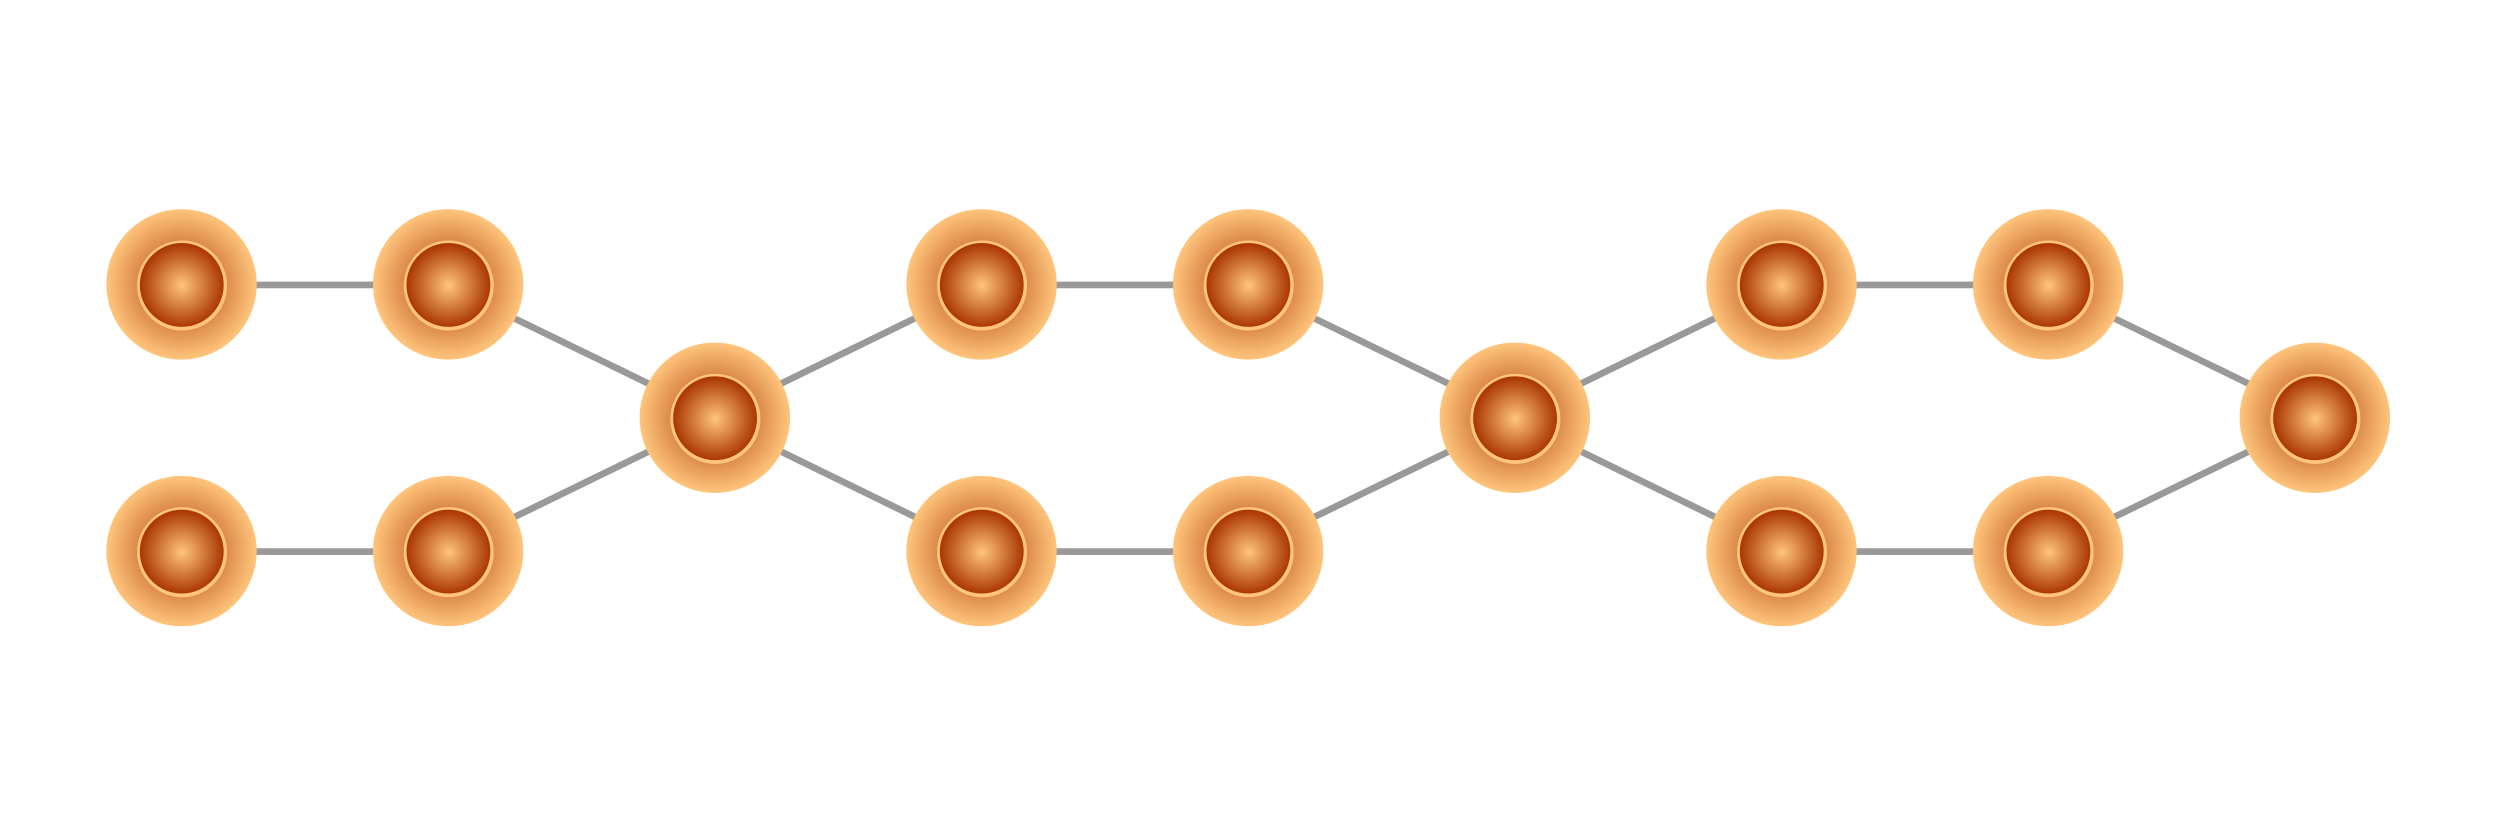 <?xml version="1.0" encoding="UTF-8" standalone="no"?>
<?xml-stylesheet type="text/css" href="../../../content.css"?>
<svg xmlns:rdf="http://www.w3.org/1999/02/22-rdf-syntax-ns#" xmlns="http://www.w3.org/2000/svg" height="125" width="375" version="1.1" xmlns:cc="http://creativecommons.org/ns#" xmlns:xlink="http://www.w3.org/1999/xlink" xmlns:dc="http://purl.org/dc/elements/1.1/">
 <defs>
  <filter id="bigBlur" height="1.972" width="1.972" y="-.486" x="-.486" color-interpolation-filters="sRGB">
   <feGaussianBlur stdDeviation="24.304"/>
  </filter>
  <radialGradient id="radialGradient9179" gradientUnits="userSpaceOnUse" cy="483.79" cx="251.43" r="60">
   <stop stop-color="#aa3600" offset="0"/>
   <stop stop-color="#ffc57d" offset="1"/>
  </radialGradient>
  <radialGradient id="radialGradient9181" gradientUnits="userSpaceOnUse" cy="483.79" cx="251.43" gradientTransform="matrix(.105 0 0 .105 25.906 819.39)" r="60">
   <stop stop-color="#ffc57d" offset="0"/>
   <stop stop-color="#aa3600" offset="1"/>
  </radialGradient>
 </defs>
 <path fill="none" d="m33.688 82.738h26.889m93.111-40h26.889m-26.889 40h26.889m93.111-40h26.889m-26.889 40h26.889m-266.89-40h26.889m41.001 22.9-28.726 14.016m28.726-20.016-28.726-13.97m39.996 19.97 28.726 14.016m-28.726-20.016 28.726-14.016m80.004 20.016-28.73 14m28.73-20-28.73-13.97m40 19.97 28.726 14.016m-28.726-20.016 28.726-14.016m80.004 20.016-28.73 14m28.73-20-28.73-13.97" stroke="#999"/>
 <g id="WinningSmile" transform="translate(-24.998 -787.36)">
  <path d="m311.43 483.79c0 33.137-26.863 60-60 60s-60-26.863-60-60 26.863-60 60-60 60 26.863 60 60z" transform="matrix(.188 0 0 .188 4.954 779.07)" filter="url(#bigBlur)" fill="url(#radialGradient9179)"/>
  <path d="m311.43 483.79c0 33.137-26.863 60-60 60s-60-26.863-60-60 26.863-60 60-60 60 26.863 60 60z" transform="matrix(.105 0 0 .105 25.906 819.39)" stroke="#ffc57d" stroke-width="8.7" fill="none"/>
  <path fill="url(#radialGradient9181)" d="m58.55 870.1c0 3.473-2.816 6.289-6.289 6.289s-6.289-2.816-6.289-6.289 2.816-6.289 6.289-6.289 6.289 2.816 6.289 6.289z"/>
 </g>
 <g id="Overdeliver" transform="translate(-24.998 -827.36)">
  <path d="m311.43 483.79c0 33.137-26.863 60-60 60s-60-26.863-60-60 26.863-60 60-60 60 26.863 60 60z" transform="matrix(.188 0 0 .188 4.954 779.07)" filter="url(#bigBlur)" fill="url(#radialGradient9179)"/>
  <path d="m311.43 483.79c0 33.137-26.863 60-60 60s-60-26.863-60-60 26.863-60 60-60 60 26.863 60 60z" transform="matrix(.105 0 0 .105 25.906 819.39)" stroke="#ffc57d" stroke-width="8.7" fill="none"/>
  <path fill="url(#radialGradient9181)" d="m58.55 870.1c0 3.473-2.816 6.289-6.289 6.289s-6.289-2.816-6.289-6.289 2.816-6.289 6.289-6.289 6.289 2.816 6.289 6.289z"/>
 </g>
 <g id="Gregarious" transform="translate(15.002 -787.36)">
  <path d="m311.43 483.79c0 33.137-26.863 60-60 60s-60-26.863-60-60 26.863-60 60-60 60 26.863 60 60z" transform="matrix(.188 0 0 .188 4.954 779.07)" filter="url(#bigBlur)" fill="url(#radialGradient9179)"/>
  <path d="m311.43 483.79c0 33.137-26.863 60-60 60s-60-26.863-60-60 26.863-60 60-60 60 26.863 60 60z" transform="matrix(.105 0 0 .105 25.906 819.39)" stroke="#ffc57d" stroke-width="8.7" fill="none"/>
  <path fill="url(#radialGradient9181)" d="m58.55 870.1c0 3.473-2.816 6.289-6.289 6.289s-6.289-2.816-6.289-6.289 2.816-6.289 6.289-6.289 6.289 2.816 6.289 6.289z"/>
 </g>
 <g id="Grounded" transform="translate(15.002 -827.36)">
  <path d="m311.43 483.79c0 33.137-26.863 60-60 60s-60-26.863-60-60 26.863-60 60-60 60 26.863 60 60z" transform="matrix(.188 0 0 .188 4.954 779.07)" filter="url(#bigBlur)" fill="url(#radialGradient9179)"/>
  <path d="m311.43 483.79c0 33.137-26.863 60-60 60s-60-26.863-60-60 26.863-60 60-60 60 26.863 60 60z" transform="matrix(.105 0 0 .105 25.906 819.39)" stroke="#ffc57d" stroke-width="8.7" fill="none"/>
  <path fill="url(#radialGradient9181)" d="m58.55 870.1c0 3.473-2.816 6.289-6.289 6.289s-6.289-2.816-6.289-6.289 2.816-6.289 6.289-6.289 6.289 2.816 6.289 6.289z"/>
 </g>
 <g id="Initiate" transform="translate(55.002 -807.36)">
  <path d="m311.43 483.79c0 33.137-26.863 60-60 60s-60-26.863-60-60 26.863-60 60-60 60 26.863 60 60z" transform="matrix(.188 0 0 .188 4.954 779.07)" filter="url(#bigBlur)" fill="url(#radialGradient9179)"/>
  <path d="m311.43 483.79c0 33.137-26.863 60-60 60s-60-26.863-60-60 26.863-60 60-60 60 26.863 60 60z" transform="matrix(.105 0 0 .105 25.906 819.39)" stroke="#ffc57d" stroke-width="8.7" fill="none"/>
  <path fill="url(#radialGradient9181)" d="m58.55 870.1c0 3.473-2.816 6.289-6.289 6.289s-6.289-2.816-6.289-6.289 2.816-6.289 6.289-6.289 6.289 2.816 6.289 6.289z"/>
 </g>
 <g id="Overdeliver2" transform="translate(95.002 -787.36)">
  <path d="m311.43 483.79c0 33.137-26.863 60-60 60s-60-26.863-60-60 26.863-60 60-60 60 26.863 60 60z" transform="matrix(.188 0 0 .188 4.954 779.07)" filter="url(#bigBlur)" fill="url(#radialGradient9179)"/>
  <path d="m311.43 483.79c0 33.137-26.863 60-60 60s-60-26.863-60-60 26.863-60 60-60 60 26.863 60 60z" transform="matrix(.105 0 0 .105 25.906 819.39)" stroke="#ffc57d" stroke-width="8.7" fill="none"/>
  <path fill="url(#radialGradient9181)" d="m58.55 870.1c0 3.473-2.816 6.289-6.289 6.289s-6.289-2.816-6.289-6.289 2.816-6.289 6.289-6.289 6.289 2.816 6.289 6.289z"/>
 </g>
 <g id="Gregarious2" transform="translate(95.002 -827.36)">
  <path d="m311.43 483.79c0 33.137-26.863 60-60 60s-60-26.863-60-60 26.863-60 60-60 60 26.863 60 60z" transform="matrix(.188 0 0 .188 4.954 779.07)" filter="url(#bigBlur)" fill="url(#radialGradient9179)"/>
  <path d="m311.43 483.79c0 33.137-26.863 60-60 60s-60-26.863-60-60 26.863-60 60-60 60 26.863 60 60z" transform="matrix(.105 0 0 .105 25.906 819.39)" stroke="#ffc57d" stroke-width="8.7" fill="none"/>
  <path fill="url(#radialGradient9181)" d="m58.55 870.1c0 3.473-2.816 6.289-6.289 6.289s-6.289-2.816-6.289-6.289 2.816-6.289 6.289-6.289 6.289 2.816 6.289 6.289z"/>
 </g>
 <g id="WellInformed" transform="translate(135 -787.36)">
  <path d="m311.43 483.79c0 33.137-26.863 60-60 60s-60-26.863-60-60 26.863-60 60-60 60 26.863 60 60z" transform="matrix(.188 0 0 .188 4.954 779.07)" filter="url(#bigBlur)" fill="url(#radialGradient9179)"/>
  <path d="m311.43 483.79c0 33.137-26.863 60-60 60s-60-26.863-60-60 26.863-60 60-60 60 26.863 60 60z" transform="matrix(.105 0 0 .105 25.906 819.39)" stroke="#ffc57d" stroke-width="8.7" fill="none"/>
  <path fill="url(#radialGradient9181)" d="m58.55 870.1c0 3.473-2.816 6.289-6.289 6.289s-6.289-2.816-6.289-6.289 2.816-6.289 6.289-6.289 6.289 2.816 6.289 6.289z"/>
 </g>
 <g id="SilverTongue" transform="translate(135 -827.36)">
  <path d="m311.43 483.79c0 33.137-26.863 60-60 60s-60-26.863-60-60 26.863-60 60-60 60 26.863 60 60z" transform="matrix(.188 0 0 .188 4.954 779.07)" filter="url(#bigBlur)" fill="url(#radialGradient9179)"/>
  <path d="m311.43 483.79c0 33.137-26.863 60-60 60s-60-26.863-60-60 26.863-60 60-60 60 26.863 60 60z" transform="matrix(.105 0 0 .105 25.906 819.39)" stroke="#ffc57d" stroke-width="8.7" fill="none"/>
  <path fill="url(#radialGradient9181)" d="m58.55 870.1c0 3.473-2.816 6.289-6.289 6.289s-6.289-2.816-6.289-6.289 2.816-6.289 6.289-6.289 6.289 2.816 6.289 6.289z"/>
 </g>
 <g id="Adept" transform="translate(175 -807.36)">
  <path d="m311.43 483.79c0 33.137-26.863 60-60 60s-60-26.863-60-60 26.863-60 60-60 60 26.863 60 60z" transform="matrix(.188 0 0 .188 4.954 779.07)" filter="url(#bigBlur)" fill="url(#radialGradient9179)"/>
  <path d="m311.43 483.79c0 33.137-26.863 60-60 60s-60-26.863-60-60 26.863-60 60-60 60 26.863 60 60z" transform="matrix(.105 0 0 .105 25.906 819.39)" stroke="#ffc57d" stroke-width="8.7" fill="none"/>
  <path fill="url(#radialGradient9181)" d="m58.55 870.1c0 3.473-2.816 6.289-6.289 6.289s-6.289-2.816-6.289-6.289 2.816-6.289 6.289-6.289 6.289 2.816 6.289 6.289z"/>
 </g>
 <g id="WinningSmile2" transform="translate(215 -787.36)">
  <path d="m311.43 483.79c0 33.137-26.863 60-60 60s-60-26.863-60-60 26.863-60 60-60 60 26.863 60 60z" transform="matrix(.188 0 0 .188 4.954 779.07)" filter="url(#bigBlur)" fill="url(#radialGradient9179)"/>
  <path d="m311.43 483.79c0 33.137-26.863 60-60 60s-60-26.863-60-60 26.863-60 60-60 60 26.863 60 60z" transform="matrix(.105 0 0 .105 25.906 819.39)" stroke="#ffc57d" stroke-width="8.7" fill="none"/>
  <path fill="url(#radialGradient9181)" d="m58.55 870.1c0 3.473-2.816 6.289-6.289 6.289s-6.289-2.816-6.289-6.289 2.816-6.289 6.289-6.289 6.289 2.816 6.289 6.289z"/>
 </g>
 <g id="Grounded2" transform="translate(215 -827.36)">
  <path d="m311.43 483.79c0 33.137-26.863 60-60 60s-60-26.863-60-60 26.863-60 60-60 60 26.863 60 60z" transform="matrix(.188 0 0 .188 4.954 779.07)" filter="url(#bigBlur)" fill="url(#radialGradient9179)"/>
  <path d="m311.43 483.79c0 33.137-26.863 60-60 60s-60-26.863-60-60 26.863-60 60-60 60 26.863 60 60z" transform="matrix(.105 0 0 .105 25.906 819.39)" stroke="#ffc57d" stroke-width="8.7" fill="none"/>
  <path fill="url(#radialGradient9181)" d="m58.55 870.1c0 3.473-2.816 6.289-6.289 6.289s-6.289-2.816-6.289-6.289 2.816-6.289 6.289-6.289 6.289 2.816 6.289 6.289z"/>
 </g>
 <g id="WellInformed2" transform="translate(255 -787.36)">
  <path d="m311.43 483.79c0 33.137-26.863 60-60 60s-60-26.863-60-60 26.863-60 60-60 60 26.863 60 60z" transform="matrix(.188 0 0 .188 4.954 779.07)" filter="url(#bigBlur)" fill="url(#radialGradient9179)"/>
  <path d="m311.43 483.79c0 33.137-26.863 60-60 60s-60-26.863-60-60 26.863-60 60-60 60 26.863 60 60z" transform="matrix(.105 0 0 .105 25.906 819.39)" stroke="#ffc57d" stroke-width="8.7" fill="none"/>
  <path fill="url(#radialGradient9181)" d="m58.55 870.1c0 3.473-2.816 6.289-6.289 6.289s-6.289-2.816-6.289-6.289 2.816-6.289 6.289-6.289 6.289 2.816 6.289 6.289z"/>
 </g>
 <g id="SilverTongue2" transform="translate(255 -827.36)">
  <path d="m311.43 483.79c0 33.137-26.863 60-60 60s-60-26.863-60-60 26.863-60 60-60 60 26.863 60 60z" transform="matrix(.188 0 0 .188 4.954 779.07)" filter="url(#bigBlur)" fill="url(#radialGradient9179)"/>
  <path d="m311.43 483.79c0 33.137-26.863 60-60 60s-60-26.863-60-60 26.863-60 60-60 60 26.863 60 60z" transform="matrix(.105 0 0 .105 25.906 819.39)" stroke="#ffc57d" stroke-width="8.7" fill="none"/>
  <path fill="url(#radialGradient9181)" d="m58.55 870.1c0 3.473-2.816 6.289-6.289 6.289s-6.289-2.816-6.289-6.289 2.816-6.289 6.289-6.289 6.289 2.816 6.289 6.289z"/>
 </g>
 <g id="Mage" transform="translate(295 -807.36)">
  <path d="m311.43 483.79c0 33.137-26.863 60-60 60s-60-26.863-60-60 26.863-60 60-60 60 26.863 60 60z" transform="matrix(.188 0 0 .188 4.954 779.07)" filter="url(#bigBlur)" fill="url(#radialGradient9179)"/>
  <path d="m311.43 483.79c0 33.137-26.863 60-60 60s-60-26.863-60-60 26.863-60 60-60 60 26.863 60 60z" transform="matrix(.105 0 0 .105 25.906 819.39)" stroke="#ffc57d" stroke-width="8.7" fill="none"/>
  <path fill="url(#radialGradient9181)" d="m58.55 870.1c0 3.473-2.816 6.289-6.289 6.289s-6.289-2.816-6.289-6.289 2.816-6.289 6.289-6.289 6.289 2.816 6.289 6.289z"/>
 </g>
</svg>
